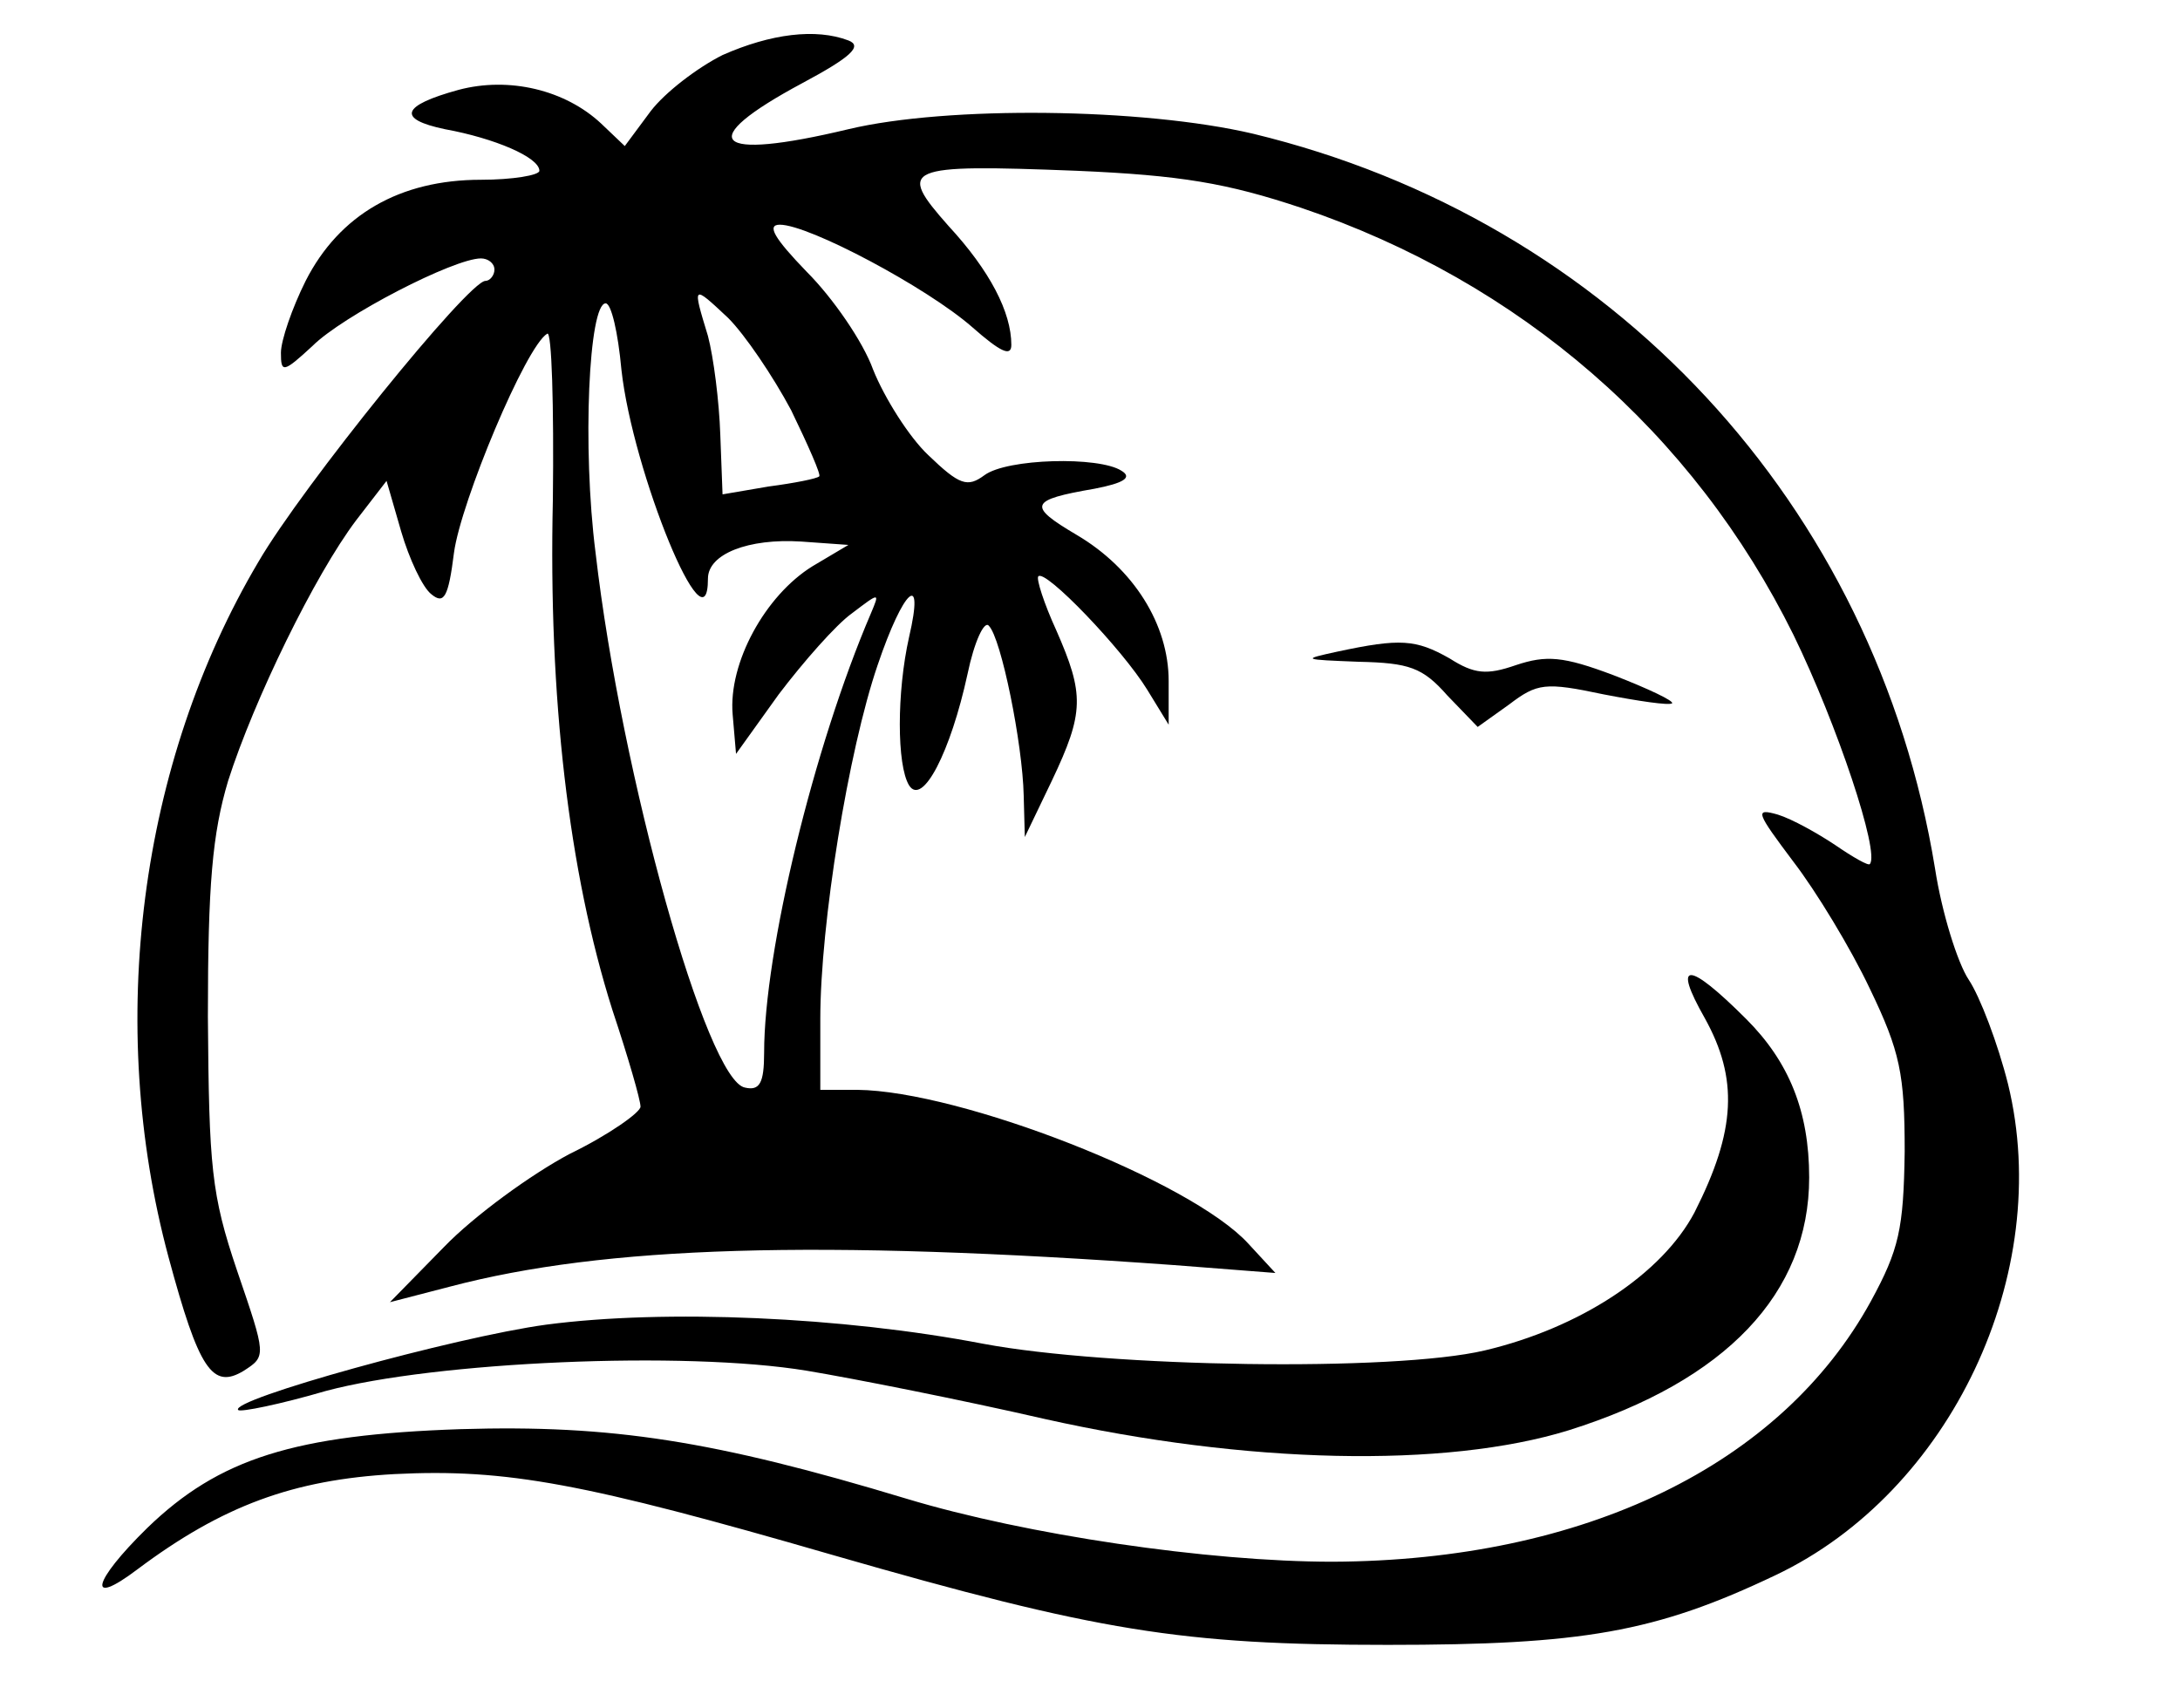 <?xml version="1.0" standalone="no"?>
<!DOCTYPE svg PUBLIC "-//W3C//DTD SVG 20010904//EN"
 "http://www.w3.org/TR/2001/REC-SVG-20010904/DTD/svg10.dtd">
<svg version="1.0" xmlns="http://www.w3.org/2000/svg"
 width="194pt" height="152pt" viewBox="0 0 194 152"
 preserveAspectRatio="xMidYMid meet">

<g transform="translate(0,152) scale(0.1,-0.1)"
fill="#000000" stroke="none">
<path d="M643 1471 c-22 -11 -51 -33 -64 -50 l-23 -31 -21 20 c-32 30 -82 42
-127 30 -51 -14 -55 -26 -12 -35 44 -8 84 -25 84 -37 0 -4 -24 -8 -52 -8 -72
0 -126 -31 -156 -90 -12 -24 -22 -53 -22 -64 0 -18 2 -18 28 6 27 27 126 78
150 78 6 0 12 -4 12 -10 0 -5 -4 -10 -8 -10 -15 0 -163 -183 -202 -250 -106
-179 -136 -411 -80 -619 27 -100 39 -118 67 -101 20 13 20 13 -6 89 -23 68
-25 92 -26 226 0 118 4 163 18 210 23 72 77 183 114 232 l27 35 13 -45 c7 -24
19 -50 27 -56 11 -9 15 -3 20 37 6 45 64 184 83 195 4 3 6 -64 5 -148 -4 -175
14 -331 53 -454 14 -42 25 -80 25 -86 0 -5 -28 -25 -63 -42 -34 -18 -85 -55
-112 -83 l-48 -49 54 14 c137 36 326 42 644 19 l90 -7 -24 26 c-51 56 -256
136 -348 137 l-33 0 0 63 c0 85 25 239 51 315 23 68 42 85 28 25 -11 -49 -11
-114 0 -132 12 -19 37 30 52 99 6 29 15 48 19 43 11 -11 30 -105 31 -151 l1
-37 24 50 c29 61 29 77 4 134 -11 24 -18 46 -16 48 6 7 75 -65 97 -101 l19
-31 0 39 c0 50 -31 100 -82 130 -44 26 -42 31 16 41 26 5 34 10 24 16 -20 13
-102 11 -122 -4 -15 -11 -22 -9 -50 18 -17 16 -39 51 -49 76 -9 25 -36 64 -59
87 -29 30 -36 42 -24 42 26 0 131 -56 171 -91 25 -22 35 -27 35 -16 0 29 -19
66 -56 106 -46 52 -40 55 114 49 93 -4 134 -11 200 -33 195 -66 349 -200 438
-380 39 -80 77 -194 68 -204 -1 -2 -15 6 -31 17 -15 10 -38 23 -51 27 -21 6
-19 2 14 -42 20 -26 51 -77 68 -113 27 -56 31 -76 31 -145 -1 -69 -5 -87 -30
-133 -80 -146 -255 -231 -479 -232 -111 0 -273 24 -379 56 -172 52 -263 66
-397 62 -148 -5 -215 -26 -279 -88 -49 -48 -54 -71 -9 -37 76 57 139 80 229
85 100 5 169 -8 390 -72 236 -68 310 -80 494 -80 173 0 238 11 345 62 156 74
248 269 207 437 -9 36 -25 78 -35 93 -10 15 -24 60 -30 99 -53 324 -288 577
-607 654 -98 23 -272 25 -360 4 -121 -29 -138 -11 -41 41 43 23 54 33 41 38
-29 11 -69 6 -112 -13z m61 -316 c15 -31 27 -58 25 -59 -2 -2 -22 -6 -45 -9
l-41 -7 -2 53 c-1 30 -6 69 -11 88 -14 46 -14 46 18 16 15 -15 40 -52 56 -82z
m-151 36 c10 -91 77 -255 77 -186 0 22 36 36 83 33 l42 -3 -32 -19 c-42 -26
-75 -86 -71 -132 l3 -35 38 53 c22 29 51 62 65 72 25 19 25 19 17 0 -51 -119
-95 -301 -95 -391 0 -27 -4 -34 -17 -31 -34 6 -110 277 -133 476 -12 94 -6
222 9 222 5 0 11 -26 14 -59z"/>
<path d="M1190 940 c-32 -7 -31 -7 19 -9 45 -1 57 -5 79 -30 l27 -28 28 20
c25 19 32 20 84 9 31 -6 58 -10 61 -8 2 2 -21 13 -52 25 -45 17 -60 18 -87 9
-26 -9 -37 -8 -59 6 -30 17 -44 18 -100 6z"/>
<path d="M1517 614 c30 -54 28 -100 -9 -173 -29 -55 -102 -103 -187 -123 -81
-19 -334 -15 -446 6 -125 24 -283 31 -389 17 -81 -11 -283 -67 -274 -76 2 -2
37 5 78 17 97 26 319 36 428 18 42 -7 138 -26 212 -43 179 -40 356 -44 466
-10 140 44 214 122 214 225 0 59 -18 103 -56 141 -52 52 -66 52 -37 1z"/>
</g>
</svg>
